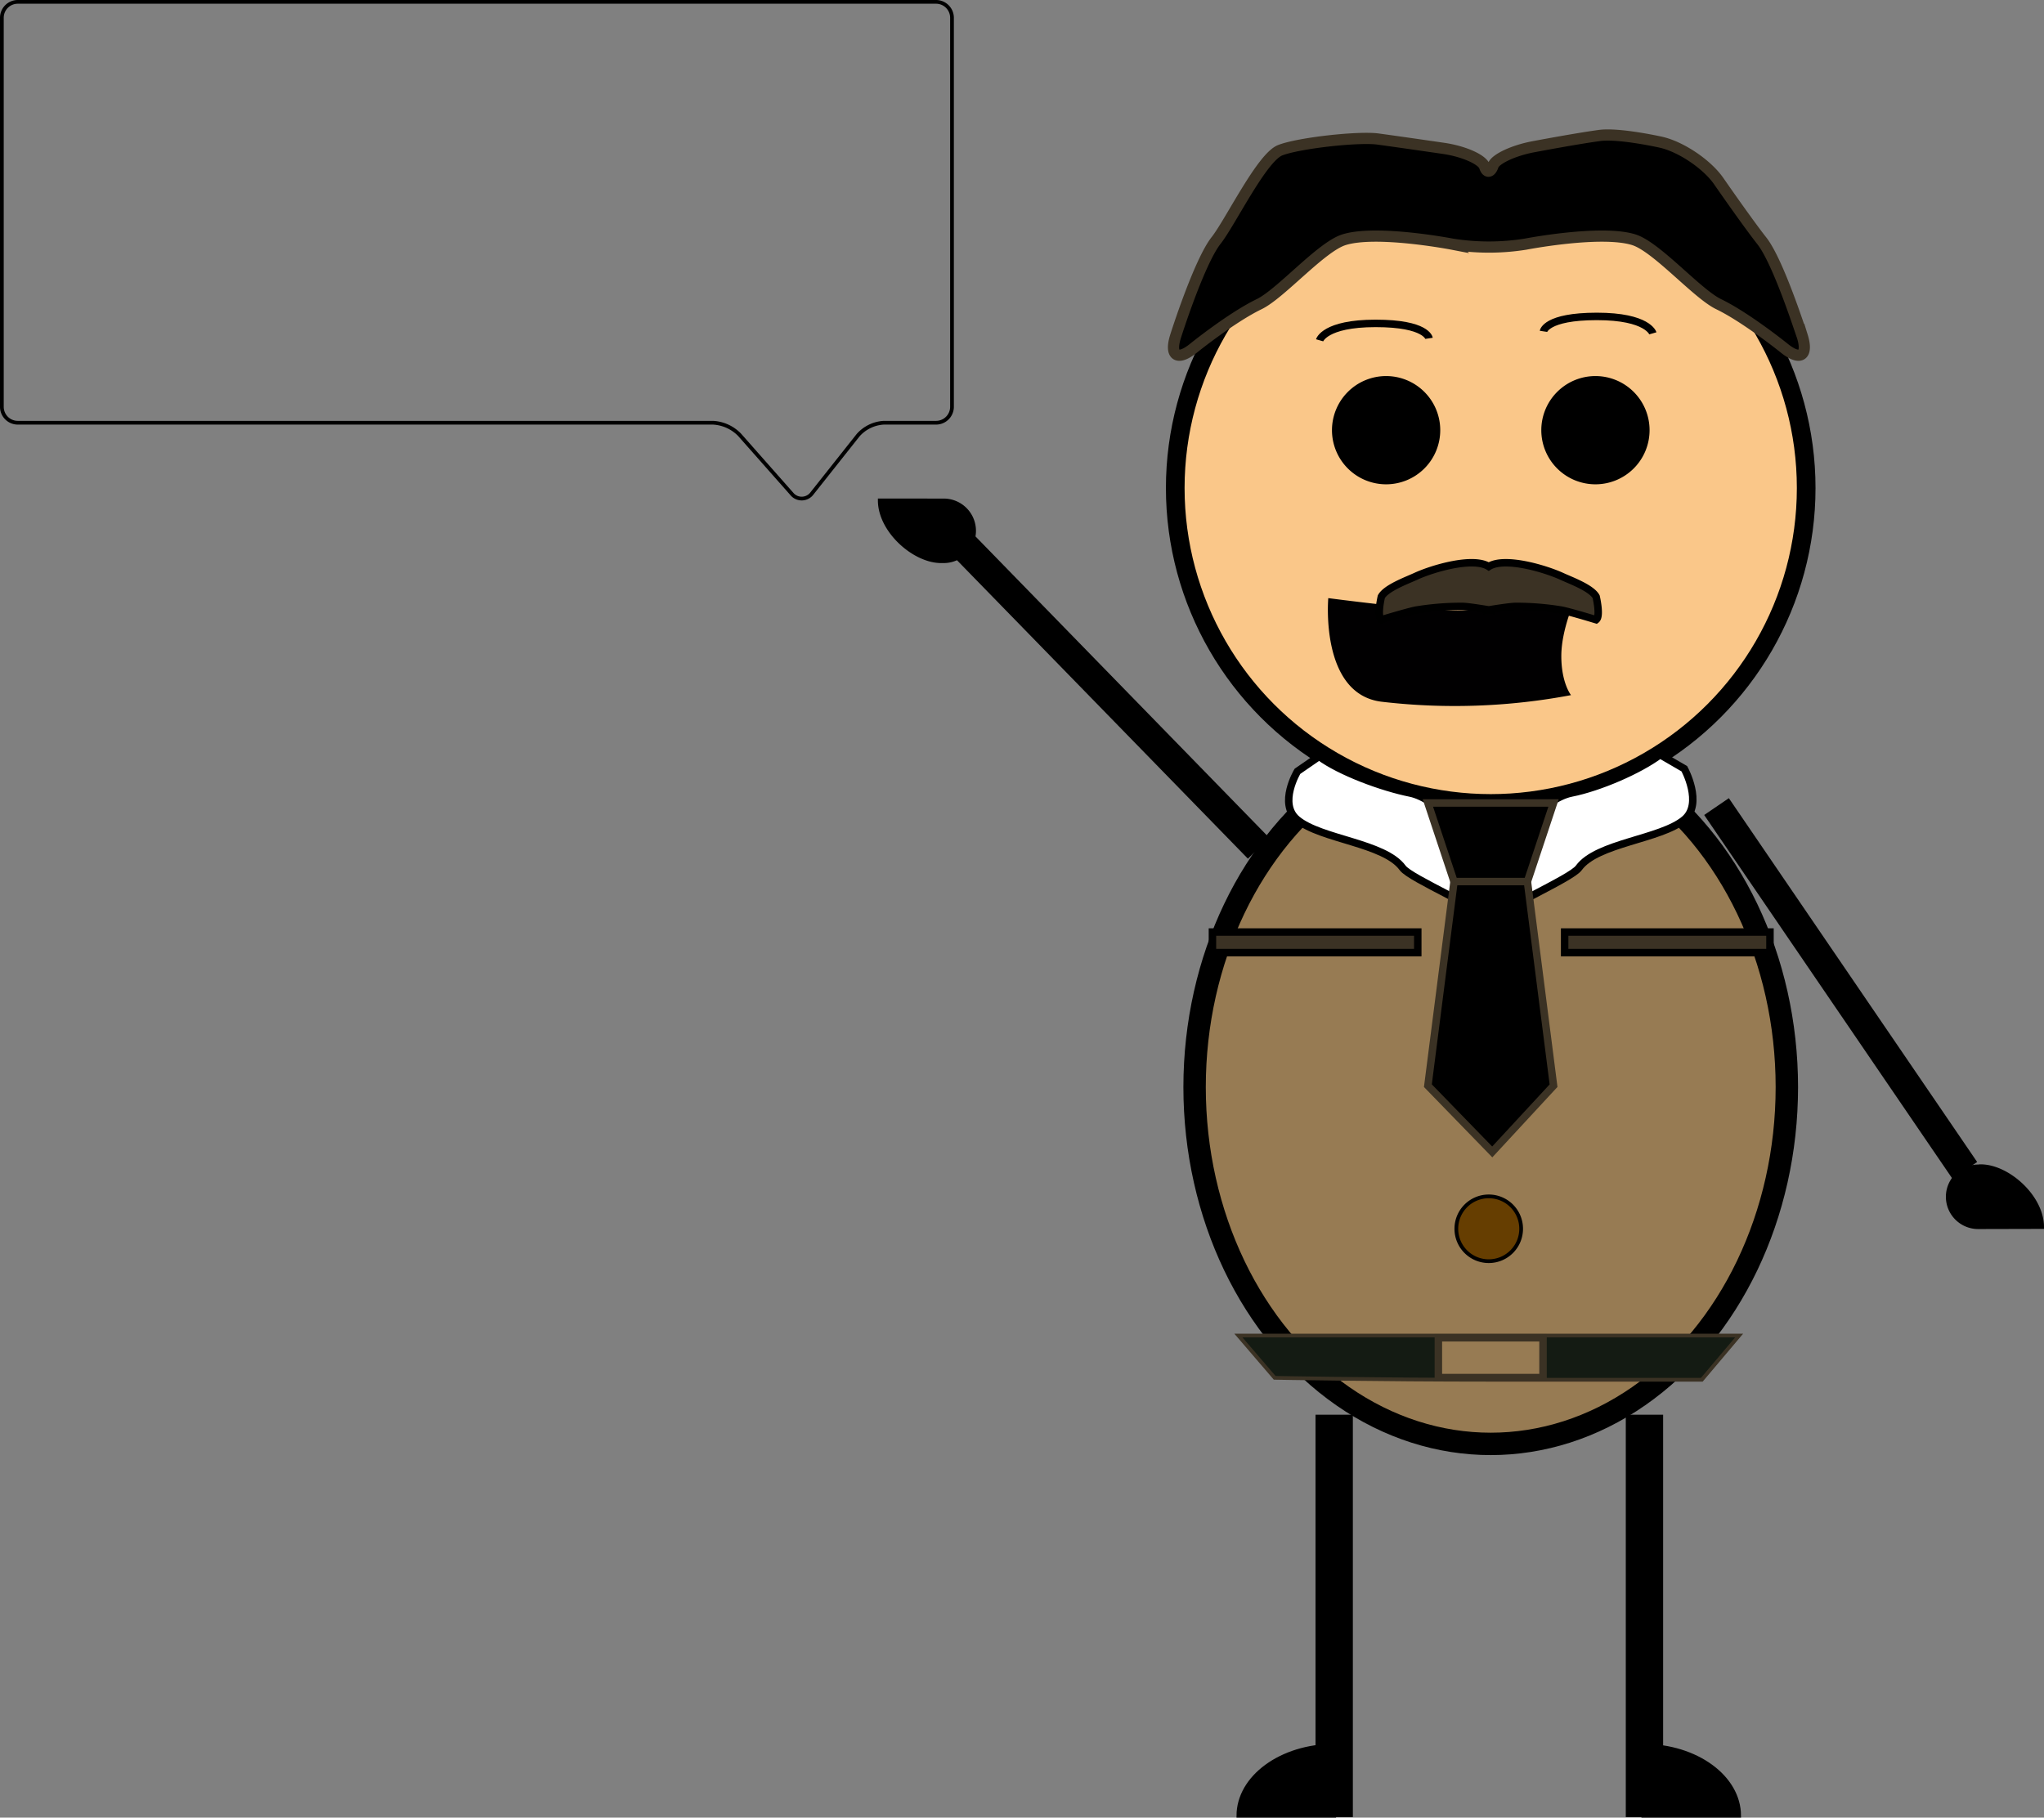 <svg xmlns="http://www.w3.org/2000/svg" viewBox="0 0 547.5 486.96"><rect x="0" y="0" width="547.5" height="486.96" fill="#808080" stroke="none"/><defs><style>.cls-1,.cls-12,.cls-14,.cls-2,.cls-5{fill:none;}.cls-1,.cls-11,.cls-14,.cls-2,.cls-3,.cls-4,.cls-5,.cls-6,.cls-7,.cls-9{stroke:#000;}.cls-1,.cls-10,.cls-11,.cls-12,.cls-13,.cls-14,.cls-2,.cls-3,.cls-4,.cls-5,.cls-6,.cls-7,.cls-8,.cls-9{stroke-miterlimit:10;}.cls-2{stroke-width:8px;}.cls-13,.cls-4{fill:#977b53;}.cls-4{stroke-width:6px;}.cls-5{stroke-width:10px;}.cls-6{fill:#fac789;stroke-width:5px;}.cls-7{fill:#663e01;}.cls-8{fill:#141b13;}.cls-10,.cls-12,.cls-13,.cls-8{stroke:#3b3224;}.cls-9{fill:#fff;}.cls-10,.cls-11,.cls-13,.cls-14,.cls-9{stroke-width:2px;}.cls-11{fill:#3b3224;}.cls-12{stroke-width:3px;}.cls-15{fill:#010001;}</style></defs><title>Recurso 5</title><g id="Capa_2" data-name="Capa 2"><g id="Capa_1-2" data-name="Capa 1"><path class="cls-1" d="M255,109a4.27,4.27,0,0,1-4.26,4.25h-14a9.94,9.94,0,0,0-6.89,3.34l-12.33,15.56a3.43,3.43,0,0,1-5.45.14l-14-15.84a10.74,10.74,0,0,0-7.06-3.2H4.75A4.26,4.26,0,0,1,.5,109V4.75A4.26,4.26,0,0,1,4.75.5h246A4.27,4.27,0,0,1,255,4.75Z"/><line class="cls-2" x1="337.13" y1="227.26" x2="255.14" y2="143.13"/><path class="cls-3" d="M235.65,134.06c0,8.14,9.2,16.29,16.42,16.29v0c.23,0,.47,0,.71,0a8.14,8.14,0,0,0,0-16.28c-.24,0-.48,0-.71,0v0Z"/><line class="cls-2" x1="459.78" y1="216.09" x2="526.29" y2="313.56"/><path class="cls-3" d="M547,328.73c0-8.14-9.21-16.29-16.43-16.29v.05c-.23,0-.47,0-.71,0a8.14,8.14,0,0,0,0,16.28,5.53,5.53,0,0,0,.71,0v0Z"/><ellipse class="cls-4" cx="399.3" cy="291.25" rx="79.32" ry="95.58"/><line class="cls-5" x1="440.48" y1="379.01" x2="440.48" y2="486.81"/><path class="cls-3" d="M440.17,486.46h25.67c0-10.36-11.49-18.76-25.67-18.76Z"/><line class="cls-5" x1="357.37" y1="379.01" x2="357.37" y2="486.81"/><path class="cls-3" d="M357.37,486.46H331.71c0-10.36,11.49-18.76,25.66-18.76Z"/><circle class="cls-6" cx="399.3" cy="130.75" r="84.5"/><path class="cls-3" d="M385.28,115.25a14,14,0,1,1-14-14A14,14,0,0,1,385.28,115.25Z"/><path class="cls-3" d="M441.35,115.25a14,14,0,1,1-14-14A14,14,0,0,1,441.35,115.25Z"/><path class="cls-7" d="M407.45,329.2a8.68,8.68,0,1,1-8.68-8.68A8.67,8.67,0,0,1,407.45,329.2Z"/><path class="cls-8" d="M455.84,369.65H399.3c-29.85,0-57.87-.52-57.87-.52l-9.72-11.33H465.84Z"/><path class="cls-9" d="M444.67,202.18c-5.55,4.16-16.28,8.8-23.78,10.28-7.35,1.46-18.26,13.23-20.5,20.1-.57,1.75-.87,9.46-1,12.49-.24-3-.61-10.74-1.18-12.49-2.24-6.87-13.15-18.64-20.5-20.1s-18.83-5.67-24.37-9.82l-5.81,4s-5.2,8.65-.09,12.93c6.33,5.31,23.41,6.23,28.27,12.95,2.11,2.92,22.07,11.22,23.68,14.5h0c1.61-3.28,21.39-11.58,23.5-14.5,4.86-6.72,21.94-7.64,28.27-12.95,5.11-4.28,0-13.62,0-13.62Z"/><polygon class="cls-10" points="416.13 290.86 399.71 308.61 382.47 290.86 389.47 236.18 409.13 236.18 416.13 290.86"/><polygon class="cls-10" points="409.13 236.18 389.47 236.18 382.47 215.12 416.13 215.12 409.13 236.18"/><rect class="cls-11" x="419.1" y="249.7" width="55" height="5.51"/><rect class="cls-11" x="324.76" y="249.7" width="55" height="5.51"/><path d="M471.91,64.51c-3.81-4.83-11.55-16-11.55-16-3.14-4.52-10.1-9.2-15.47-10.41,0,0-11.21-2.52-16.47-1.8-6.38.87-17.62,3-17.62,3-5.4,1-10.29,3.32-10.86,5.06s-1.66,2.17-2.27.28-5.56-4.1-11-4.89c0,0-11.17-1.63-17.54-2.5-5.26-.72-21.29,1.06-26.23,3s-13.34,19.33-17.15,24.16c-4.58,5.81-10.85,25.64-10.85,25.64-1.66,5.24.49,6.7,4.77,3.25,0,0,10.15-8.21,17.6-11.81,5.8-2.81,16.56-15.32,22.72-17.26,8.7-2.74,29,1.18,29,1.18a62.21,62.21,0,0,0,19.64,0s20.27-3.92,29-1.18c6.15,1.94,16.91,14.45,22.72,17.26,7.44,3.6,17.6,11.81,17.6,11.81,4.28,3.45,6.44,2,4.8-3.27C482.68,90.13,476.49,70.32,471.91,64.51Z"/><path class="cls-12" d="M471.91,64.51c-3.81-4.83-11.55-16-11.55-16-3.14-4.52-10.1-9.2-15.47-10.41,0,0-11.21-2.52-16.47-1.8-6.38.87-17.62,3-17.62,3-5.4,1-10.29,3.32-10.86,5.06s-1.66,2.17-2.27.28-5.56-4.1-11-4.89c0,0-11.17-1.63-17.54-2.5-5.26-.72-21.29,1.06-26.23,3s-13.34,19.33-17.15,24.16c-4.58,5.81-10.85,25.64-10.85,25.64-1.66,5.24.49,6.7,4.77,3.25,0,0,10.15-8.21,17.6-11.81,5.8-2.81,16.56-15.32,22.72-17.26,8.7-2.74,29,1.18,29,1.18a62.21,62.21,0,0,0,19.64,0s20.27-3.92,29-1.18c6.15,1.94,16.91,14.45,22.72,17.26,7.44,3.6,17.6,11.81,17.6,11.81,4.28,3.45,6.44,2,4.8-3.27C482.68,90.13,476.49,70.32,471.91,64.51Z"/><rect class="cls-13" x="385.28" y="358.4" width="28.03" height="10.66"/><path class="cls-14" d="M413.43,88.77s.61-4,14.3-4,15,4.53,15,4.53"/><path class="cls-15" d="M355.79,160.24s25.43,3.34,33.86,3.34c10,0,32.4-3.34,32.4-3.34s-3.84,8.24-3.84,15.51,2.6,10.48,2.6,10.48A167.84,167.84,0,0,1,370.09,188C353.49,186,355.79,160.24,355.79,160.24Z"/><path class="cls-14" d="M382.78,90.64s-.61-4-14.31-4-15,4.53-15,4.53"/><path class="cls-11" d="M427.54,159.87c-1.29-2.36-6.81-4.35-9.25-5.48-4.38-2-15.31-5.3-19.52-2.61-4.21-2.69-15.13.59-19.52,2.61-2.44,1.13-7.95,3.12-9.25,5.48,0,0-1.23,5.24,0,6.16,0,0,6.9-2.1,9.25-2.57a75,75,0,0,1,12.33-1c1.43,0,4.93.57,6.68.85v.17l.51-.08.52.08v-.17c1.74-.28,5.24-.82,6.67-.85a74.78,74.78,0,0,1,12.33,1c2.36.47,9.25,2.57,9.25,2.57C428.78,165.11,427.54,159.87,427.54,159.87Z"/></g></g></svg>